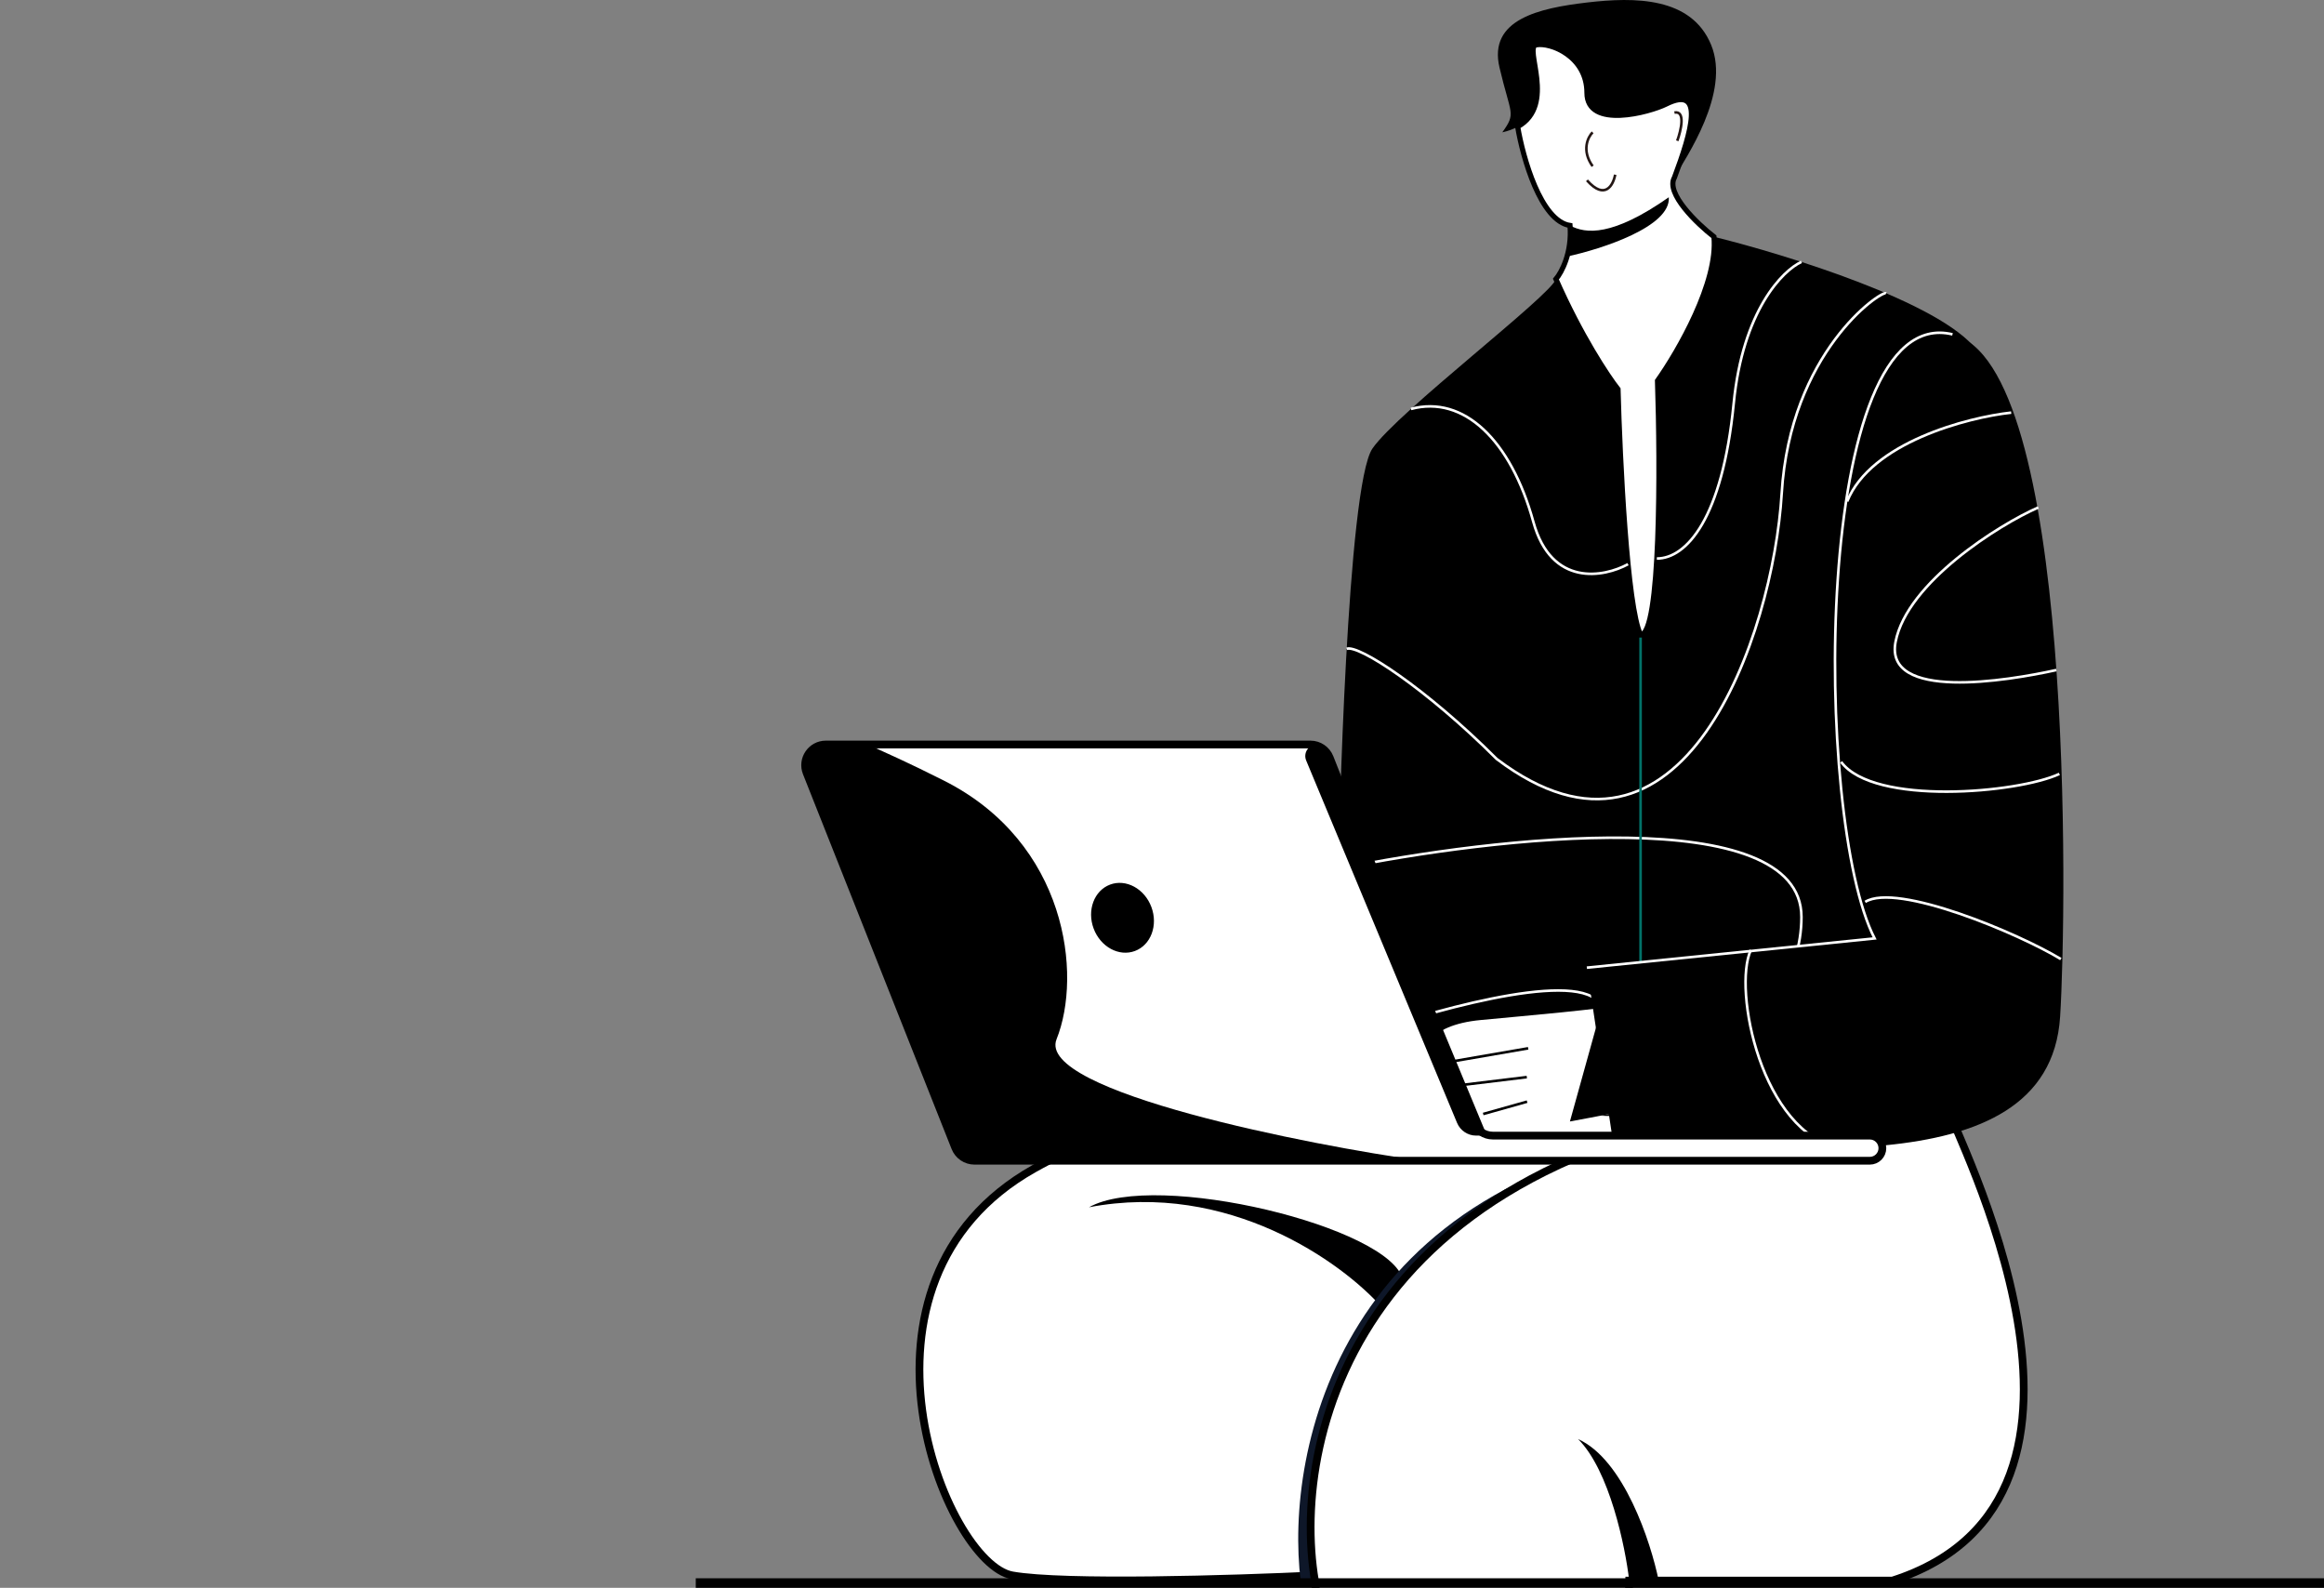<svg width="486" height="332" viewBox="0 0 486 332" fill="none" xmlns="http://www.w3.org/2000/svg">
<rect x="0" y="0" width="486" height="332" fill="#808080" stroke="none"/>
<g clip-path="url(#clip0_144_492)">
<path d="M216.225 244.362C173.91 268.19 197.738 326.938 211.706 329.403C222.464 331.301 257.831 330.213 274.973 329.403L407.669 231.216L330.023 220.534C306.195 220.534 250.077 225.3 216.225 244.362Z" fill="white"/>
<path d="M274.973 329.403C274.361 329.433 275.636 329.371 274.973 329.403ZM274.973 329.403C257.831 330.213 222.464 331.301 211.706 329.403C197.738 326.938 173.91 268.19 216.225 244.362C250.077 225.3 306.195 220.534 330.022 220.534L407.669 231.216L274.973 329.403Z" stroke="black" stroke-width="1.622"/>
<path d="M227.727 252.427C256.977 246.84 280.723 264.021 288.94 273.31C290.312 271.39 291.796 269.493 293.398 267.627C290.873 256.535 241.695 244.621 227.727 252.427Z" fill="#000001"/>
<path d="M272.007 330.618C273.045 330.573 274.036 330.528 274.972 330.484L383.355 250.288C378.58 248.673 366.274 243.704 355.247 236.75C280.439 245.615 268.583 303.023 272.007 330.618Z" fill="#0E1729"/>
<path d="M395.754 330.483C449.571 313.229 407.668 235.172 407.668 232.296L387.537 229.527C284.995 235.857 269.767 299.468 274.971 330.483L292.276 473.039H336.87L340.703 330.483H395.754Z" fill="white" stroke="black" stroke-width="1.622"/>
<path d="M330.022 300.904C336.596 307.477 339.882 323.363 340.704 330.484H346.866C345.223 322.404 339.553 305.177 330.022 300.904Z" fill="#000001"/>
<rect x="145.5" y="330" width="351" height="2" fill="black"/>
<path d="M338.361 81.378C336.197 78.624 330.571 70.165 325.377 58.362C326.558 56.984 328.8 52.814 328.328 47.148C322.191 46.204 318.471 32.985 317.379 26.493C325.529 21.972 318.584 9.912 321.246 9.379C324.197 8.788 331.869 11.739 331.869 19.411C331.869 27.083 345.014 23.462 348.393 21.772C356.655 17.641 353.705 27.674 350.164 37.116C348.275 40.421 354.885 46.755 358.426 49.509C359.37 58.952 350.951 73.509 346.623 79.607C347.213 97.312 347.331 132.721 343.082 132.721C340.249 127.056 338.754 96.132 338.361 81.378Z" fill="white" stroke="black" stroke-width="1.081"/>
<path d="M333.048 27.67C332.065 28.654 330.688 31.447 333.048 34.752" stroke="#241715" stroke-width="0.541"/>
<path d="M337.769 36.527C337.376 38.691 335.644 41.956 331.867 37.707" stroke="#241715" stroke-width="0.541"/>
<path d="M350.753 29.442C351.539 27.278 352.523 23.068 350.162 23.541" stroke="#241715" stroke-width="0.541"/>
<path d="M327.698 53.639C328.218 51.837 328.535 49.636 328.327 47.147C331.598 48.918 337.179 49.508 348.982 41.246C349.453 47.383 334.989 52.065 327.698 53.639Z" fill="black"/>
<path d="M357.835 9.378C361.966 19.411 352.524 32.984 350.163 37.115C353.704 27.673 356.064 17.64 348.393 21.771C345.065 23.563 331.868 27.083 331.868 19.411C331.868 11.739 324.196 8.788 321.245 9.378C318.583 9.911 325.528 21.971 317.378 26.492C316.495 26.983 315.434 27.384 314.164 27.673C317.114 23.542 315.934 24.132 313.573 14.099C311.213 4.067 321.836 1.706 331.868 0.526C341.901 -0.654 353.704 -0.654 357.835 9.378Z" fill="black"/>
<path d="M413.309 73.116C405.755 63.201 373.572 53.247 358.425 49.51C359.369 58.952 350.949 73.509 346.622 79.607C347.212 97.312 347.33 132.721 343.081 132.721C340.248 127.056 338.753 96.132 338.36 81.378C336.196 78.624 330.57 70.165 325.376 58.362C324.196 61.903 292.328 86.099 287.016 93.771C281.705 101.443 279.934 175.212 279.934 181.704C279.934 188.196 277.574 232.457 297.049 232.457C312.629 232.457 376.326 234.621 408.588 235.408C413.309 185.442 420.863 83.03 413.309 73.116Z" fill="black"/>
<path d="M279.936 181.7C312.198 175.012 376.721 167.655 376.721 191.733C376.721 215.811 346.82 229.419 331.87 233.213M376.721 54.761C372.787 56.55 364.446 64.968 362.558 84.325C360.197 108.521 352.62 116.783 346.481 116.783M340.457 117.964C335.43 120.718 324.434 122.803 320.657 109.111C315.935 91.997 306.085 82.555 295.076 85.505M394.426 61.309C393.246 60.81 374.361 73.702 372.59 103.21C370.82 132.718 351.935 188.192 312.985 158.684C298.23 143.93 284.013 134.685 281.626 135.668M325.378 233.035C330.689 227.923 339.896 216.047 334.23 209.438C328.565 202.828 297.576 211.798 282.789 217.11M416.143 88.456C403.396 96.325 379.908 121.387 387.934 158.684C395.016 179.93 407.958 177.766 413.543 174.028M411.408 202.946C403.78 203.047 389.233 209.591 392.065 234.965" stroke="white" stroke-width="0.541"/>
<path d="M343.081 232.452V133.306" stroke="#027269" stroke-width="0.541"/>
<path d="M343.435 231.487L340.535 209.922C333.94 211.118 320.204 212.277 309.593 213.283C298.485 214.336 295.686 220.168 303.142 222.03C299.242 221.544 294.876 226.921 301.099 229.329C296.534 230.95 305.563 232.759 309.989 232.768C307.456 233.151 303.064 233.857 303.661 236.541C304.258 239.225 330.426 234.29 343.435 231.487Z" fill="white"/>
<path d="M343.436 231.487L340.535 209.922C339.001 210.201 337.08 210.477 334.902 210.75L328.304 234.49C333.848 233.482 339.305 232.377 343.436 231.487Z" fill="black"/>
<path d="M310.17 232.927L319.346 230.344" stroke="black" stroke-width="0.541"/>
<path d="M303.201 227.164L319.289 225.212" stroke="black" stroke-width="0.541"/>
<path d="M303.143 222.03L319.574 219.188" stroke="black" stroke-width="0.541"/>
<path d="M430.818 212.549C432.246 189.948 433.805 76.049 408.31 69.909C378.841 62.812 379.227 171.434 392.021 196.215L331.844 202.332L337.491 239.877C366.747 237.834 428.455 249.949 430.818 212.549Z" fill="black"/>
<path d="M408.31 69.909C378.84 62.812 379.227 171.434 392.02 196.214L331.844 202.331" stroke="white" stroke-width="0.541"/>
<path d="M420.585 86.277C411.479 87.267 391.242 92.525 386.278 104.848M426.251 106.107C418.045 109.696 398.832 121.78 396.409 134.184C393.985 146.588 419.652 142.4 430.028 140.1M430.658 161.818C422.033 165.845 391.799 168.518 385.019 159.3M430.972 200.533C422.139 195.173 396.709 184.472 390.055 188.573M366.133 198.645C362.356 206.828 368.272 236.92 385.019 240.192" stroke="white" stroke-width="0.541"/>
<path d="M172.7 155.671H274.047C275.823 155.671 277.418 156.757 278.07 158.409L308.169 234.707C308.821 236.359 310.416 237.444 312.192 237.444H391.022C392.472 237.444 393.648 238.62 393.648 240.07C393.648 241.52 392.472 242.696 391.022 242.696H203.781C202.008 242.696 200.414 241.614 199.761 239.966L168.681 161.59C167.555 158.751 169.647 155.671 172.7 155.671Z" fill="white" stroke="black" stroke-width="1.622"/>
<path d="M277.608 157.159L310.948 237.444H308.696C306.95 237.444 305.375 236.394 304.704 234.783L273.151 159.013C272.489 157.423 273.657 155.671 275.379 155.671C276.354 155.671 277.234 156.258 277.608 157.159Z" fill="black"/>
<path d="M199.761 239.966L168.681 161.59C167.555 158.751 169.647 155.671 172.7 155.671H180.515C181.158 155.671 181.791 155.815 182.376 156.084C185.142 157.358 189.763 159.361 197.437 163.239C223.112 176.211 226.355 203.778 220.95 217.291C216.568 228.246 274.489 239.57 297.246 242.696H203.781C202.008 242.696 200.414 241.614 199.761 239.966Z" fill="black"/>
<ellipse cx="6.447" cy="7.414" rx="6.447" ry="7.414" transform="matrix(-0.936 0.351 0.351 0.936 238.174 182.698)" fill="black"/>
</g>
<defs>
<clipPath id="clip0_144_492">
<rect width="495.215" height="332" fill="white" transform="translate(0.393)"/>
</clipPath>
</defs>
</svg>
